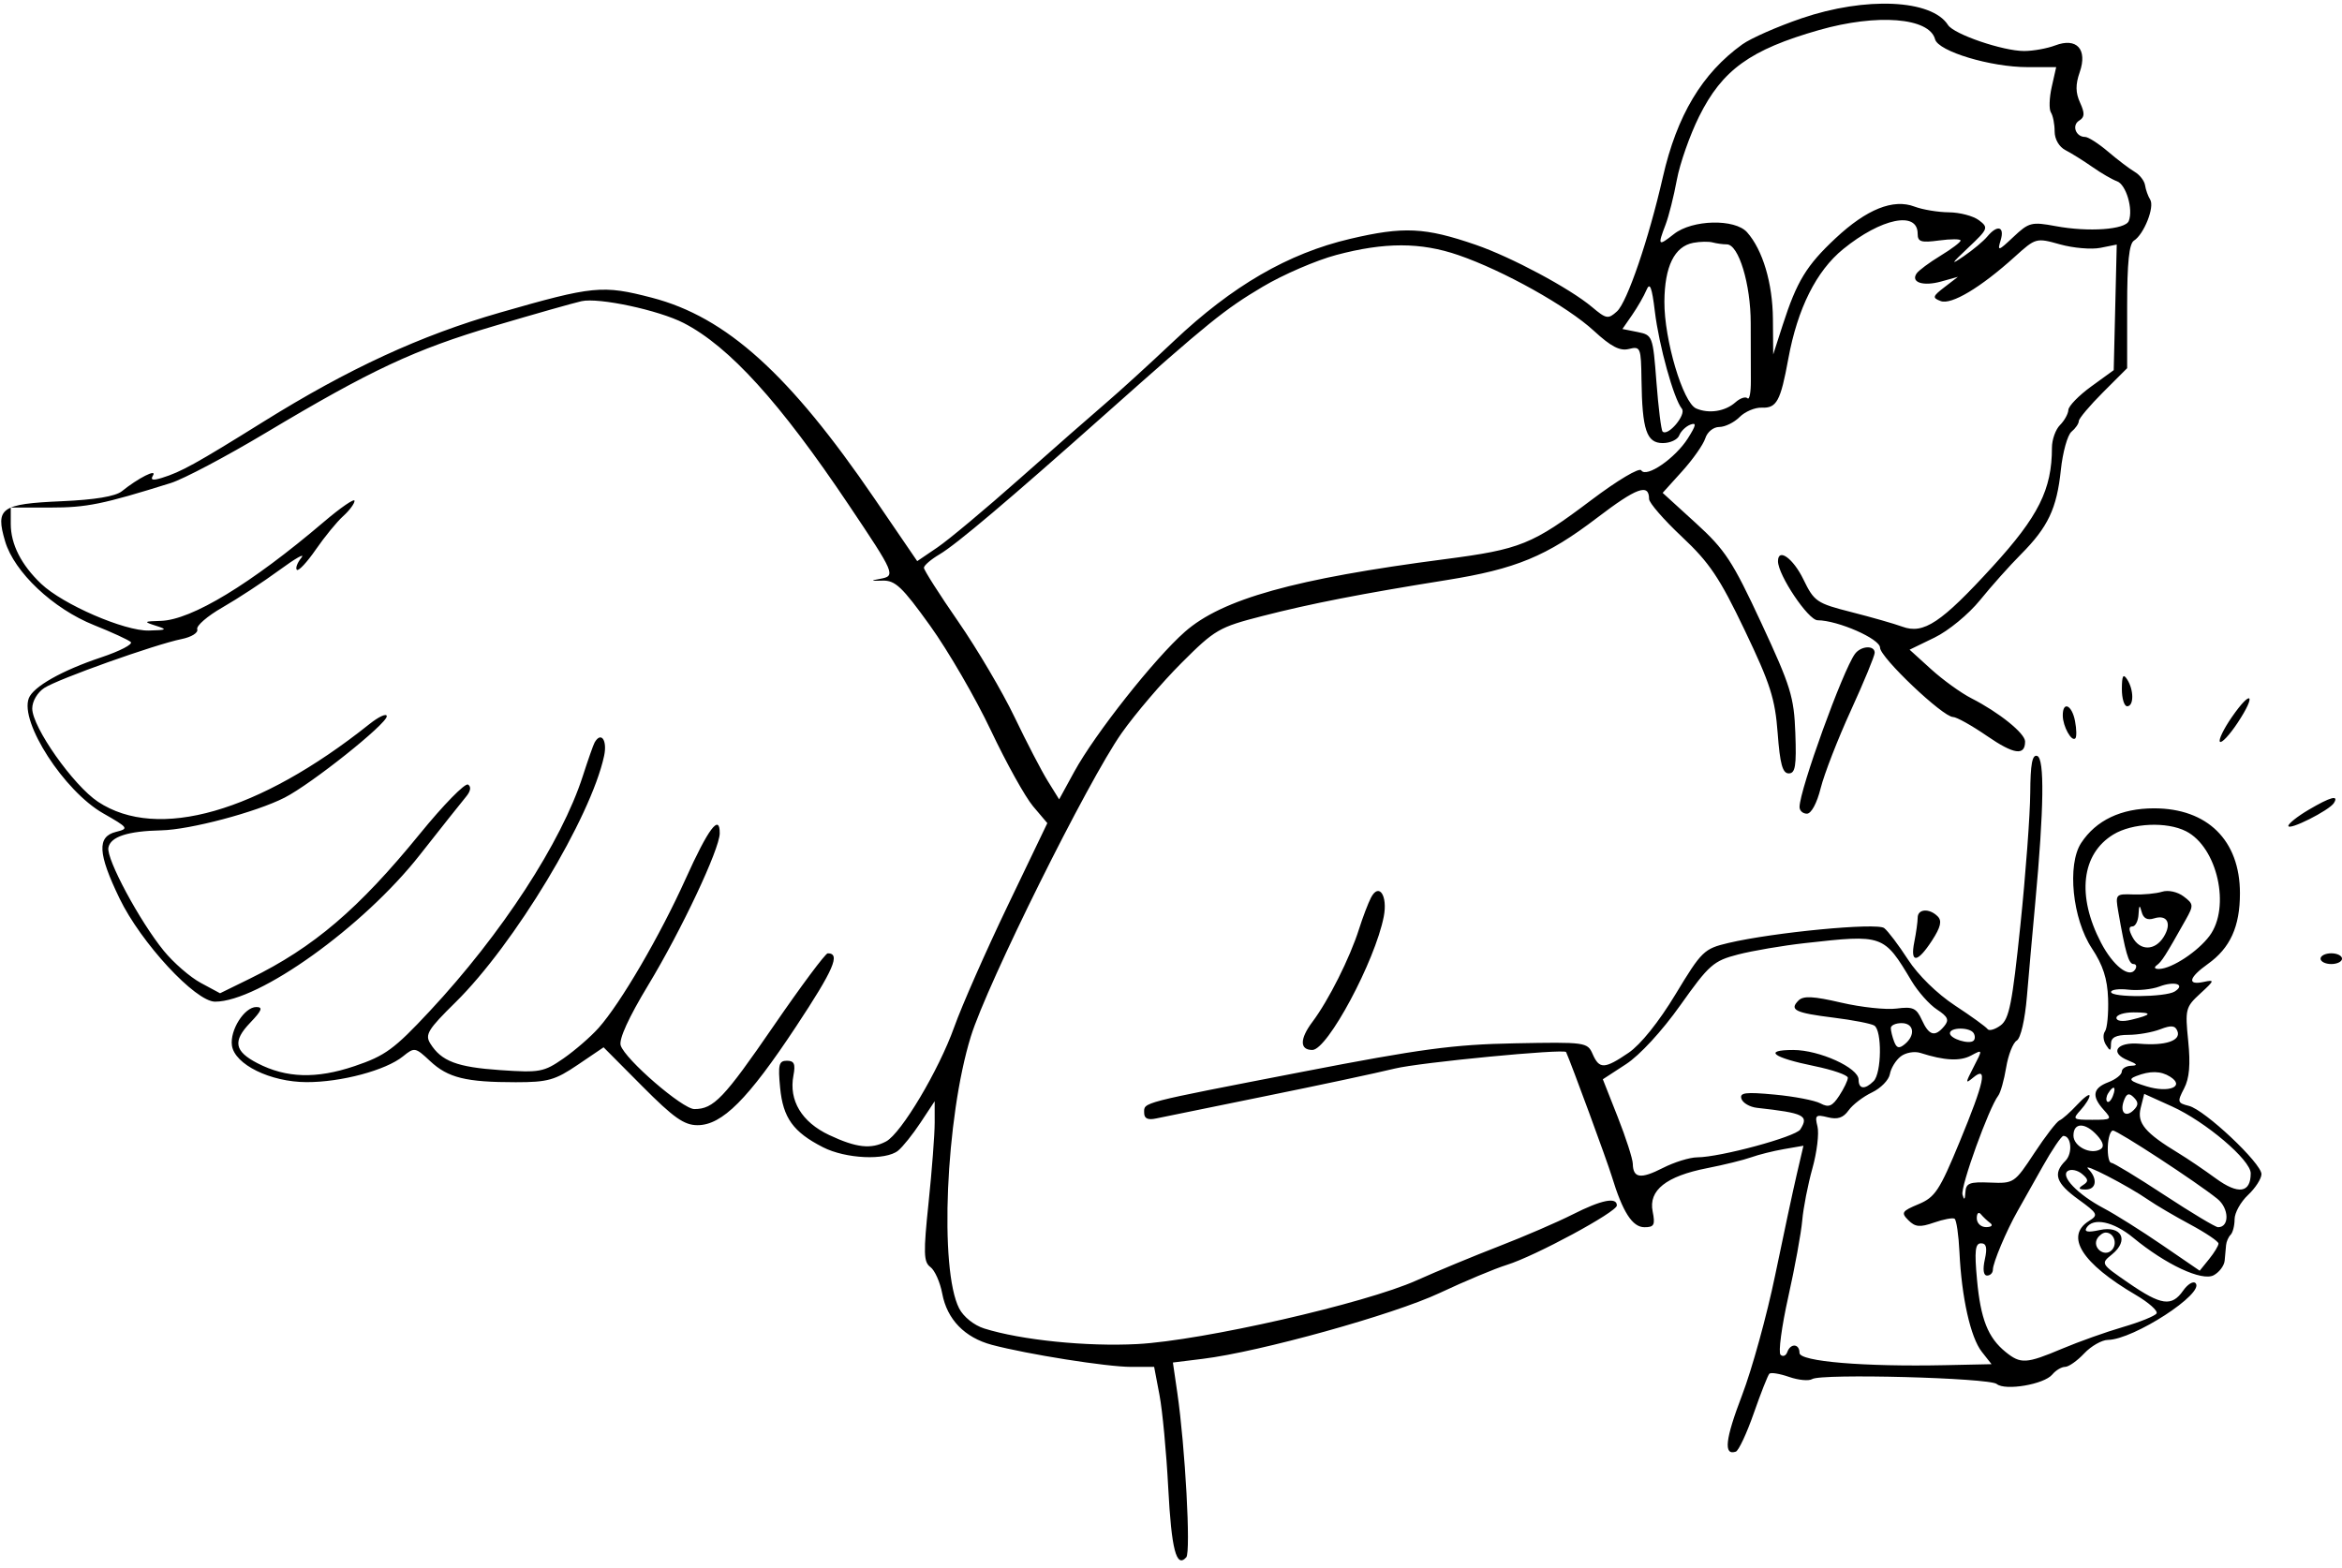 <svg height="292" viewBox="0 0 436 292" width="436" xmlns="http://www.w3.org/2000/svg"><path d="m335.369 2.916c-4.472 1.528-9.422 3.706-11 4.84-7.493 5.384-12.186 13.225-14.81 24.744-2.622 11.514-6.633 23.257-8.529 24.973-1.646 1.49-1.994 1.429-4.664-.819-4.117-3.464-15.033-9.303-21.643-11.577-9.464-3.256-13.416-3.443-23.375-1.105-11.551 2.712-21.935 8.736-32.848 19.058-4.4 4.162-10.083 9.345-12.629 11.518-2.545 2.174-9.794 8.535-16.108 14.136-6.315 5.602-13.175 11.334-15.245 12.739l-3.764 2.555-7.969-11.67c-15.828-23.179-27.575-33.776-41.433-37.379-9.191-2.389-10.902-2.222-28.249 2.764-14.806 4.256-28.192 10.431-44.103 20.347-12.528 7.807-15.28 9.33-18.875 10.44-1.707.528-2.17.402-1.646-.447.823-1.331-2.743.47-5.786 2.923-1.193.962-5.005 1.596-11.225 1.868-11.302.495-12.356 1.242-10.518 7.458 1.7 5.744 8.932 12.562 16.561 15.612 3.294 1.317 6.367 2.729 6.828 3.139s-2.014 1.696-5.5 2.859c-7.298 2.434-12.653 5.459-13.48 7.616-1.707 4.447 6.571 17.269 13.821 21.41 4.758 2.717 4.854 2.857 2.388 3.475-3.528.886-3.356 4.016.679 12.378 3.99 8.267 14.136 19.229 17.796 19.228 8.135-.002 27.583-13.933 38.069-27.269 3.992-5.076 7.88-9.973 8.638-10.881.868-1.037 1.009-1.88.38-2.269-.551-.34-4.58 3.778-8.956 9.151-11.406 14.007-19.796 21.163-31.609 26.956l-5.602 2.748-3.593-1.935c-1.976-1.064-5.071-3.749-6.878-5.967-4.508-5.534-10.721-17.107-10.315-19.214.392-2.038 3.584-3.081 9.843-3.219 5.362-.119 17.643-3.377 22.971-6.095 4.98-2.541 19.009-13.718 19.009-15.145 0-.614-1.463.049-3.25 1.474-20.585 16.406-39.407 21.791-50.502 14.449-4.597-3.042-12.248-13.895-12.248-17.374 0-1.35.964-2.99 2.25-3.826 2.583-1.68 20.626-8.104 25.553-9.099 1.851-.373 3.132-1.175 2.913-1.825-.215-.637 1.899-2.468 4.697-4.067 2.798-1.6 7.562-4.724 10.587-6.943 3.025-2.218 4.873-3.261 4.107-2.317-.765.944-1.146 1.962-.846 2.262.3.301 1.887-1.398 3.526-3.774s3.933-5.177 5.097-6.225 2.116-2.33 2.116-2.849-2.588 1.259-5.75 3.952c-13.536 11.526-24.594 18.234-30.333 18.402-3.169.092-3.236.157-.917.9 2.226.713 2.086.812-1.272.9-4.546.12-16.015-4.852-20.064-8.699-3.711-3.526-5.664-7.371-5.664-11.151v-3.05h7.385c6.764 0 9.721-.603 22.405-4.565 2.359-.737 10.302-4.934 17.65-9.327 19.645-11.742 27.736-15.525 42.653-19.944 7.374-2.185 14.647-4.249 16.163-4.588 3.212-.719 14.389 1.672 19.034 4.072 8.488 4.386 17.892 14.747 30.674 33.799 8.693 12.956 8.834 13.288 5.865 13.829-1.847.336-1.755.404.448.332 2.377-.079 3.654 1.129 8.879 8.4 3.356 4.671 8.446 13.442 11.31 19.492s6.4 12.408 7.857 14.129l2.651 3.128-7.377 15.372c-4.057 8.454-8.538 18.624-9.957 22.599-2.876 8.055-9.859 19.784-12.676 21.291-2.797 1.497-5.542 1.19-10.596-1.186-5.12-2.407-7.547-6.445-6.66-11.083.41-2.15.144-2.75-1.219-2.75-1.49 0-1.674.728-1.262 5.01.541 5.635 2.432 8.263 7.983 11.096 4.227 2.158 11.651 2.5 13.969.644.858-.687 2.744-3.042 4.191-5.232l2.63-3.982.003 3.982c.001 2.19-.51 8.893-1.137 14.895-.981 9.391-.934 11.065.341 12 .814.598 1.806 2.825 2.203 4.949.897 4.794 4.179 8.184 9.225 9.53 6.603 1.76 21.419 4.108 25.925 4.108h4.298l.998 5.25c.549 2.887 1.28 10.65 1.625 17.25.602 11.526 1.513 15.036 3.361 12.95.865-.976-.201-20.521-1.668-30.607l-.824-5.656 5.575-.687c10.635-1.31 35.487-8.219 44.075-12.254 4.675-2.197 10.3-4.551 12.5-5.232 5.262-1.628 20.5-9.854 20.5-11.066 0-1.628-2.869-1.048-8.215 1.661-2.832 1.435-9.004 4.101-13.717 5.924-4.712 1.823-11.616 4.685-15.341 6.359-9.585 4.309-39.868 11.216-51.994 11.859-9.424.5-21.603-.737-28.5-2.895-1.892-.592-3.858-2.164-4.67-3.733-3.721-7.197-2.511-35.49 2.166-50.623 3.039-9.833 21.818-47.624 28.076-56.5 2.52-3.575 7.532-9.451 11.138-13.057 6.231-6.232 6.979-6.666 15.057-8.741 9.044-2.322 18.447-4.158 34.281-6.691 12.917-2.066 18.635-4.431 28.032-11.595 7.396-5.639 9.687-6.467 9.687-3.504 0 .711 2.751 3.876 6.113 7.033 5.133 4.819 7.008 7.61 11.689 17.397 4.768 9.97 5.656 12.744 6.137 19.158.43 5.75.911 7.5 2.061 7.5 1.224 0 1.45-1.377 1.229-7.478-.245-6.765-.847-8.716-6.325-20.5-5.379-11.571-6.739-13.648-12.216-18.638l-6.162-5.617 3.634-4.023c1.999-2.213 3.936-4.973 4.305-6.133.377-1.189 1.514-2.111 2.602-2.111 1.063 0 2.764-.831 3.779-1.846s2.869-1.803 4.119-1.75c2.79.118 3.509-1.201 4.953-9.087 1.717-9.373 5.218-16.373 10.229-20.446 7.063-5.742 13.853-7.143 13.853-2.859 0 1.52.618 1.715 4 1.261 2.2-.295 4-.289 4 .014 0 .302-1.687 1.575-3.75 2.829-2.062 1.253-4.064 2.74-4.447 3.305-1.13 1.662 1.224 2.43 4.581 1.493l3.116-.87-2.493 1.916c-2.239 1.72-2.313 1.985-.726 2.594 1.982.761 7.433-2.494 13.778-8.227 3.93-3.55 4.002-3.57 8.442-2.327 2.463.69 5.847.98 7.52.646l3.042-.609-.281 11.692-.282 11.691-4.189 3.04c-2.304 1.672-4.216 3.635-4.25 4.361-.034.727-.736 1.997-1.561 2.822s-1.5 2.72-1.5 4.211c0 7.773-2.504 12.791-11.051 22.142-9.57 10.471-12.837 12.646-16.802 11.187-1.456-.536-5.719-1.756-9.474-2.711-6.481-1.648-6.935-1.957-8.949-6.104-1.908-3.926-4.724-5.935-4.724-3.369 0 2.576 5.63 10.973 7.366 10.987 3.812.029 11.634 3.465 11.634 5.111 0 1.797 11.693 12.903 13.586 12.903.654 0 3.505 1.593 6.334 3.539 4.998 3.438 7.08 3.738 7.08 1.021 0-1.516-4.87-5.433-10-8.046-1.925-.98-5.3-3.416-7.5-5.413l-4-3.632 4.653-2.262c2.601-1.266 6.338-4.345 8.477-6.985 2.103-2.597 5.517-6.422 7.586-8.499 5.05-5.072 6.69-8.532 7.439-15.693.346-3.312 1.24-6.528 1.987-7.148s1.358-1.51 1.358-1.978 2.025-2.876 4.5-5.351l4.5-4.5v-11.477c0-8.197.363-11.705 1.271-12.276 1.858-1.169 3.874-6.259 3.02-7.625-.404-.646-.834-1.85-.955-2.675-.122-.825-.991-1.95-1.933-2.5-.941-.55-3.164-2.238-4.939-3.75-1.776-1.512-3.705-2.75-4.287-2.75-1.743 0-2.533-2.162-1.112-3.04 1.04-.643 1.075-1.357.167-3.35-.847-1.86-.865-3.365-.065-5.658 1.49-4.275-.556-6.515-4.559-4.993-1.506.573-4.111 1.041-5.789 1.041-3.96 0-13.075-3.116-14.171-4.844-3.023-4.766-15.319-5.325-27.279-1.24m3.29 2.176c-12.825 3.657-18.035 7.412-22.354 16.113-1.719 3.462-3.581 8.77-4.139 11.795s-1.499 6.767-2.091 8.315c-1.513 3.962-1.402 4.087 1.56 1.758 3.418-2.689 11.34-2.877 13.61-.323 2.908 3.271 4.755 9.464 4.809 16.122l.054 6.628 1.774-5.5c2.624-8.13 4.414-11.068 9.836-16.14 5.788-5.414 10.739-7.397 14.703-5.89 1.49.566 4.367 1.044 6.394 1.062 2.027.017 4.542.68 5.59 1.473 1.824 1.381 1.739 1.598-2 5.126-3.224 3.042-3.366 3.316-.816 1.573 1.699-1.161 3.666-2.807 4.372-3.657 1.888-2.275 3.276-1.883 2.488.703-.634 2.078-.452 2.029 2.385-.642 2.879-2.71 3.372-2.836 7.869-2 6.132 1.14 12.984.649 13.607-.975.845-2.202-.514-6.776-2.192-7.378-.89-.319-2.959-1.52-4.597-2.668-1.639-1.148-3.889-2.555-5-3.126-1.199-.617-2.021-2.04-2.021-3.5 0-1.354-.31-2.936-.689-3.516-.378-.581-.313-2.718.145-4.75l.833-3.695h-5.355c-6.858 0-16.602-2.94-17.192-5.187-1.058-4.033-10.759-4.806-21.583-1.721m-23.434 39.621c-3.502.666-5.331 4.39-5.374 10.946-.046 7.059 3.447 18.821 5.907 19.891 2.37 1.03 5.417.554 7.323-1.145.87-.775 1.877-1.113 2.239-.752.361.362.643-1.1.626-3.248-.018-2.148-.029-6.975-.026-10.727.006-7.26-2.241-14.678-4.447-14.678-.72 0-1.909-.162-2.641-.36-.733-.197-2.356-.165-3.607.073m-66.486 2.27c-3.718.991-9.868 3.648-13.666 5.904-7.12 4.23-9.981 6.547-29.25 23.684-18.21 16.196-27.786 24.294-30.906 26.137-1.604.948-2.917 2.076-2.917 2.508s2.878 4.947 6.397 10.034c3.518 5.088 8.228 13.075 10.466 17.75 2.239 4.675 5.024 10.038 6.191 11.917l2.12 3.417 2.815-5.148c3.855-7.048 14.941-21.074 20.583-26.04 6.951-6.119 20.463-9.894 48.428-13.533 14.042-1.827 16.267-2.725 27.242-11.003 4.905-3.7 8.951-6.106 9.305-5.535.913 1.478 6.319-2.236 8.678-5.962 1.546-2.442 1.647-3.001.456-2.544-.84.322-1.772 1.226-2.072 2.008-.301.783-1.677 1.423-3.059 1.423-3.018 0-3.835-2.426-3.963-11.762-.083-6.042-.187-6.299-2.338-5.762-1.684.421-3.33-.431-6.526-3.377-4.962-4.574-16.84-11.215-25.211-14.095-7.036-2.421-13.748-2.427-22.773-.021m57.775 6.517c-.462 1.1-1.658 3.183-2.658 4.629l-1.819 2.628 2.83.566c2.781.557 2.841.717 3.501 9.309.37 4.808.886 8.955 1.146 9.215.984.985 4.476-3.154 3.585-4.249-1.509-1.851-4.26-11.768-5.023-18.098-.55-4.567-.924-5.522-1.562-4m38.812 67.75c-2.25 3.059-10.287 25.267-10.315 28.5-.006.688.611 1.25 1.37 1.25.816 0 1.866-1.947 2.564-4.75.65-2.613 3.179-9.12 5.619-14.462 2.44-5.341 4.436-10.178 4.436-10.75 0-1.448-2.562-1.3-3.674.212m49.689 6.5c-.008 1.787.435 3.25.985 3.25 1.27 0 1.27-3.035 0-5-.736-1.138-.973-.716-.985 1.75m20.485 5.25c-1.538 2.22-2.539 4.294-2.223 4.61.315.315 1.798-1.277 3.294-3.539 3.55-5.363 2.577-6.335-1.071-1.071m-31.485-.25c.018 1.999 1.643 4.928 2.342 4.221.257-.259.229-1.709-.062-3.221-.581-3.027-2.304-3.783-2.28-1m-273.323 5c-.234.412-1.223 3.225-2.198 6.25-3.966 12.306-15.103 29.407-28.505 43.769-6.622 7.097-8.278 8.307-14 10.238-7.107 2.398-12.696 2.23-18.058-.543-4.305-2.226-4.648-4.106-1.374-7.524 2.185-2.28 2.444-2.94 1.153-2.94-2.215 0-4.946 4.313-4.537 7.165.507 3.533 7.161 6.799 13.895 6.819 6.428.019 14.745-2.202 17.943-4.792 2.15-1.741 2.286-1.717 5.063.877 3.331 3.112 6.652 3.931 15.938 3.931 5.979 0 7.317-.376 11.556-3.25l4.795-3.25 7.205 7.25c5.834 5.869 7.792 7.25 10.284 7.25 4.575 0 9.381-4.81 18.327-18.34 7.046-10.657 8.347-13.66 5.916-13.66-.432 0-4.972 6.095-10.089 13.544-9.234 13.445-11.152 15.456-14.741 15.456-2.195 0-12.89-9.242-13.719-11.856-.364-1.146 1.499-5.224 5.126-11.222 6.172-10.207 13.288-25.309 13.313-28.255.031-3.766-2.138-.875-6.332 8.438-4.786 10.626-12.116 23.187-16.217 27.79-1.467 1.646-4.419 4.207-6.56 5.691-3.64 2.523-4.405 2.664-11.73 2.161-8.074-.553-10.984-1.656-13.036-4.943-1.039-1.664-.457-2.619 4.689-7.685 10.948-10.779 25.192-34.4 27.66-45.869.631-2.93-.563-4.62-1.767-2.5m267.265 9.417c-.024 4.033-.849 15.103-1.833 24.6-1.511 14.582-2.086 17.485-3.7 18.665-1.051.769-2.139 1.069-2.418.667-.278-.402-3.01-2.377-6.071-4.389-3.315-2.18-6.846-5.636-8.733-8.548-1.742-2.689-3.738-5.325-4.435-5.859-1.371-1.049-20.589.789-29.009 2.774-4.534 1.07-4.964 1.487-9.827 9.537-3.109 5.148-6.505 9.383-8.74 10.902-4.501 3.059-5.45 3.092-6.704.234-.962-2.193-1.329-2.243-14.487-1.991-11.423.219-17.501 1.034-39.5 5.298-30.559 5.924-29.5 5.65-29.5 7.627 0 1.085.675 1.403 2.25 1.06 1.237-.269 10.35-2.129 20.25-4.134 9.9-2.004 20.773-4.323 24.162-5.152 4.645-1.136 31.593-3.73 31.888-3.069 1.008 2.256 7.632 20.268 8.498 23.111 2.043 6.701 3.841 9.5 6.103 9.5 1.792 0 2.013-.432 1.508-2.954-.785-3.927 2.525-6.55 10.152-8.044 3.129-.613 6.814-1.521 8.189-2.018s4.128-1.185 6.118-1.53l3.618-.627-1.246 5.336c-.686 2.936-2.501 11.412-4.035 18.837-1.533 7.425-4.302 17.457-6.153 22.294-3.137 8.198-3.476 11.264-1.16 10.492.528-.176 2.035-3.398 3.35-7.161 1.314-3.762 2.619-7.069 2.898-7.348.279-.28 1.933-.012 3.674.595s3.677.788 4.301.401c1.719-1.064 32.957-.233 34.35.914 1.589 1.308 8.824.074 10.35-1.765.649-.782 1.721-1.422 2.383-1.422s2.26-1.125 3.552-2.5 3.283-2.51 4.424-2.522c4.76-.05 18.124-8.715 16.303-10.57-.425-.433-1.463.198-2.307 1.402-2.123 3.032-4.077 2.758-10.14-1.417-5.233-3.605-5.236-3.608-3.092-5.344 3.222-2.609 1.784-5.421-2.312-4.522-2.174.478-2.918.35-2.442-.42 1.223-1.979 5.031-1.172 8.685 1.84 6.093 5.022 12.814 8.159 14.988 6.996 1.041-.558 1.962-1.785 2.045-2.728.084-.943.202-2.246.263-2.894.061-.649.442-1.512.848-1.917.405-.406.737-1.709.737-2.896 0-1.188 1.125-3.216 2.5-4.508s2.5-3.041 2.5-3.887c0-2.031-10.552-11.962-13.494-12.701-2.151-.54-2.21-.752-.909-3.245.989-1.893 1.211-4.461.767-8.852-.598-5.9-.494-6.307 2.255-8.83 2.664-2.445 2.711-2.608.631-2.158-3.142.678-2.804-.797.765-3.338 4.174-2.972 5.986-6.967 5.981-13.189-.007-9.827-6.049-15.793-15.996-15.793-6.123 0-10.792 2.22-13.562 6.447-2.653 4.049-1.629 14.148 1.989 19.615 2.076 3.138 2.895 5.675 3.022 9.367.096 2.785-.165 5.529-.58 6.098-.415.568-.337 1.693.173 2.5.788 1.246.93 1.218.943-.184.011-1.189.923-1.654 3.265-1.664 1.788-.007 4.449-.477 5.915-1.043 2.067-.798 2.785-.717 3.199.363.677 1.764-2.282 2.74-7.057 2.329-4.268-.368-5.683 1.683-2.141 3.103 1.732.694 1.883.952.584.999-.962.034-1.75.524-1.75 1.088 0 .563-1.125 1.452-2.5 1.975-2.911 1.107-3.158 2.616-.845 5.171 1.576 1.742 1.473 1.829-2.155 1.829s-3.731-.087-2.155-1.829c.91-1.006 1.655-2.196 1.655-2.646 0-.449-1.044.309-2.319 1.685-1.276 1.377-2.747 2.68-3.27 2.896-.523.217-2.635 2.953-4.693 6.082-3.684 5.598-3.812 5.685-8.23 5.5-3.851-.161-4.505.096-4.604 1.812-.082 1.418-.239 1.542-.54.425-.393-1.464 4.925-16.185 6.657-18.425.425-.55 1.088-2.912 1.474-5.249.385-2.338 1.271-4.588 1.967-5 .74-.439 1.53-3.872 1.898-8.251.347-4.125 1.048-12 1.557-17.5 1.619-17.509 1.74-26.784.353-27.248-.922-.309-1.261 1.506-1.293 6.915m51.803 3.127c-2.057 1.213-3.745 2.553-3.75 2.976-.012.962 7.625-2.871 8.481-4.256.97-1.569-.637-1.134-4.731 1.28m-36.34 4.591c-5.947 3.627-6.836 11.419-2.295 20.129 2.247 4.312 5.31 6.709 6.373 4.989.341-.552.195-1.003-.325-1.003-.894 0-1.522-2.168-2.834-9.789-.551-3.196-.472-3.286 2.797-3.167 1.85.067 4.264-.162 5.364-.509 1.143-.36 2.857.012 4 .867 1.875 1.405 1.901 1.674.428 4.298-3.801 6.767-4.484 7.841-5.428 8.535-.582.427-.373.71.5.677 2.378-.092 7.158-3.243 9.329-6.15 3.983-5.336 1.465-16.535-4.384-19.495-3.596-1.82-10.007-1.527-13.525.618m-138.196 11.758c-.528 1.021-1.531 3.657-2.229 5.857-1.7 5.364-5.666 13.264-8.662 17.256-2.392 3.187-2.401 5.246-.024 5.242 2.821-.005 11.678-16.543 13.293-24.823.767-3.93-.895-6.398-2.378-3.532m142.892 3.107c-.064 1.238-.582 2.25-1.151 2.25-.702 0-.691.644.035 2 1.381 2.58 4.169 2.56 5.793-.041 1.567-2.509.668-4.24-1.796-3.458-1.239.393-1.985.001-2.3-1.209-.363-1.4-.49-1.299-.581.458m-41.116.625c0 .756-.281 2.781-.625 4.5-.813 4.066.57 3.957 3.301-.261 1.614-2.492 1.886-3.652 1.05-4.488-1.557-1.557-3.726-1.412-3.726.249m-21 4.73c-4.125.462-9.725 1.415-12.444 2.117-4.573 1.182-5.377 1.889-10.736 9.441-3.428 4.83-7.557 9.312-10.113 10.977l-4.32 2.815 2.772 7.022c1.525 3.863 2.788 7.784 2.807 8.714.054 2.69 1.462 2.885 5.598.777 2.122-1.083 5.001-1.973 6.397-1.98 4.281-.02 18.315-3.818 19.186-5.192 1.65-2.6.763-3.043-8.069-4.026-1.332-.149-2.63-.903-2.885-1.677-.381-1.155.725-1.297 6.166-.788 3.646.34 7.486 1.077 8.533 1.637 1.542.826 2.208.555 3.506-1.426.881-1.345 1.602-2.85 1.602-3.344s-2.812-1.474-6.25-2.177c-7.751-1.586-9.591-2.995-3.91-2.995 4.847 0 12.16 3.32 12.16 5.52 0 1.79 1.173 1.907 2.8.28 1.492-1.492 1.586-9.443.123-10.347-.592-.366-4.003-1.029-7.579-1.472-7.166-.889-8.288-1.437-6.533-3.192.904-.904 2.75-.813 7.934.393 3.715.864 8.353 1.363 10.305 1.108 3.067-.399 3.711-.11 4.729 2.124 1.333 2.926 2.44 3.232 4.165 1.153.959-1.155.695-1.758-1.359-3.104-1.403-.918-3.53-3.311-4.729-5.316-5.17-8.651-5.244-8.677-19.856-7.042m96 2.895c0 .55.9 1 2 1s2-.45 2-1-.9-1-2-1-2 .45-2 1m-30 5.188c-1.375.525-3.962.787-5.75.584-1.788-.204-3.25-.011-3.25.429 0 1.073 10.142.995 11.857-.091 2.077-1.317-.035-1.998-2.857-.922m-8 5.831c0 .605 1.117.751 2.75.359 3.926-.941 4.058-1.378.417-1.378-1.742 0-3.167.459-3.167 1.019m-42 1.899c0 .505.278 1.642.617 2.526.477 1.244.929 1.348 2 .459 2.033-1.688 1.683-3.903-.617-3.903-1.1 0-2 .413-2 .918m11 .965c0 1.028 3.631 2.153 4.415 1.369.292-.292.291-.918-.001-1.391-.7-1.133-4.414-1.114-4.414.022m-9.166 4.319c-.916.714-1.821 2.195-2.012 3.29-.19 1.096-1.691 2.632-3.334 3.413-1.644.782-3.601 2.283-4.351 3.338-.99 1.393-2.049 1.745-3.871 1.288-2.239-.562-2.445-.379-1.921 1.707.322 1.285-.101 4.795-.942 7.799-.841 3.005-1.692 7.364-1.893 9.688-.2 2.324-1.371 8.737-2.603 14.251-1.231 5.514-1.877 10.363-1.436 10.775.442.412 1.004.187 1.249-.501.608-1.701 2.28-1.586 2.28.157 0 1.59 12.006 2.597 27.125 2.276l8.625-.183-1.817-2.311c-2.089-2.657-3.756-10.094-4.156-18.534-.152-3.215-.562-6.022-.912-6.238-.349-.216-2.076.109-3.836.723-2.617.912-3.486.832-4.757-.439-1.407-1.408-1.227-1.693 1.894-2.997 3.072-1.284 3.907-2.55 7.641-11.592 4.629-11.206 5.274-14.254 2.538-11.984-1.5 1.244-1.494 1.063.061-1.946 1.715-3.316 1.714-3.317-.46-2.153-2.062 1.104-4.96.955-9.446-.483-1.1-.353-2.75-.058-3.666.656m43.811 3.668c-1.509.594-1.141.949 1.975 1.905 4.162 1.278 7.237.01 4.372-1.801-1.735-1.097-3.739-1.129-6.347-.104m-5.186 3.197c-.363.586-.445 1.281-.183 1.543s.743-.218 1.069-1.067c.676-1.762.1-2.072-.886-.476m2.95 1.309c-.847 2.208.28 3.335 1.808 1.807.902-.902.905-1.461.016-2.35-.89-.89-1.324-.761-1.824.543m3.1 1.445c-.704 2.803.842 4.636 7.104 8.426 1.588.96 4.686 3.06 6.885 4.666 4.195 3.065 6.502 2.726 6.502-.953 0-2.476-8.417-9.623-14.663-12.45l-5.163-2.338zm-12.509 5.112c0 2.038 3.235 3.658 5.056 2.532.71-.439.491-1.308-.646-2.564-2.218-2.451-4.41-2.436-4.41.032m6.394 2.069c-.059 1.649.229 2.998.64 2.998s4.859 2.7 9.885 6c5.025 3.3 9.526 6 10.002 6 2.15 0 2.069-3.505-.122-5.279-3.822-3.094-18.546-12.721-19.452-12.719-.466.002-.895 1.352-.953 3m-12.158 3.748c-1.774 3.162-3.865 6.875-4.646 8.25-2.068 3.641-4.59 9.63-4.59 10.901 0 .605-.486 1.099-1.079 1.099-.68 0-.836-1.113-.421-3 .482-2.193.291-3-.709-3-1.084 0-1.24 1.404-.749 6.75.675 7.361 2.04 10.817 5.325 13.478 2.804 2.271 3.842 2.212 10.508-.603 3.094-1.306 8.197-3.125 11.341-4.04 3.144-.916 5.956-2.055 6.25-2.53.294-.476-1.451-2.028-3.878-3.451-10.036-5.881-13.226-10.94-8.686-13.775 1.775-1.108 1.641-1.378-2-4.015-4.187-3.033-4.778-4.795-2.405-7.168 1.39-1.39 1.128-4.646-.373-4.646-.364 0-2.114 2.588-3.888 5.75m8.514.398c1.803 1.806 1.536 3.855-.5 3.837-1.302-.012-1.418-.226-.453-.839 1.041-.659 1-1.07-.206-2.07-.827-.687-2.007-.937-2.622-.557-1.511.934 1.824 4.403 6.713 6.981 2.086 1.1 6.948 4.16 10.805 6.8l7.013 4.8 1.75-2.161c.962-1.188 1.75-2.489 1.75-2.891s-2.363-1.998-5.25-3.547-6.388-3.605-7.778-4.569c-3.87-2.682-12.636-7.201-11.222-5.784m-20.75 9.185c0 .927.777 1.66 1.75 1.652.999-.009 1.321-.336.75-.762-.55-.41-1.337-1.154-1.75-1.651-.413-.498-.75-.155-.75.761m22.446 3.754c-1.03 1.668 1.287 3.58 2.667 2.2 1.154-1.154.432-3.287-1.113-3.287-.485 0-1.184.489-1.554 1.087" fill-rule="evenodd" transform="translate(0 .5)"/></svg>